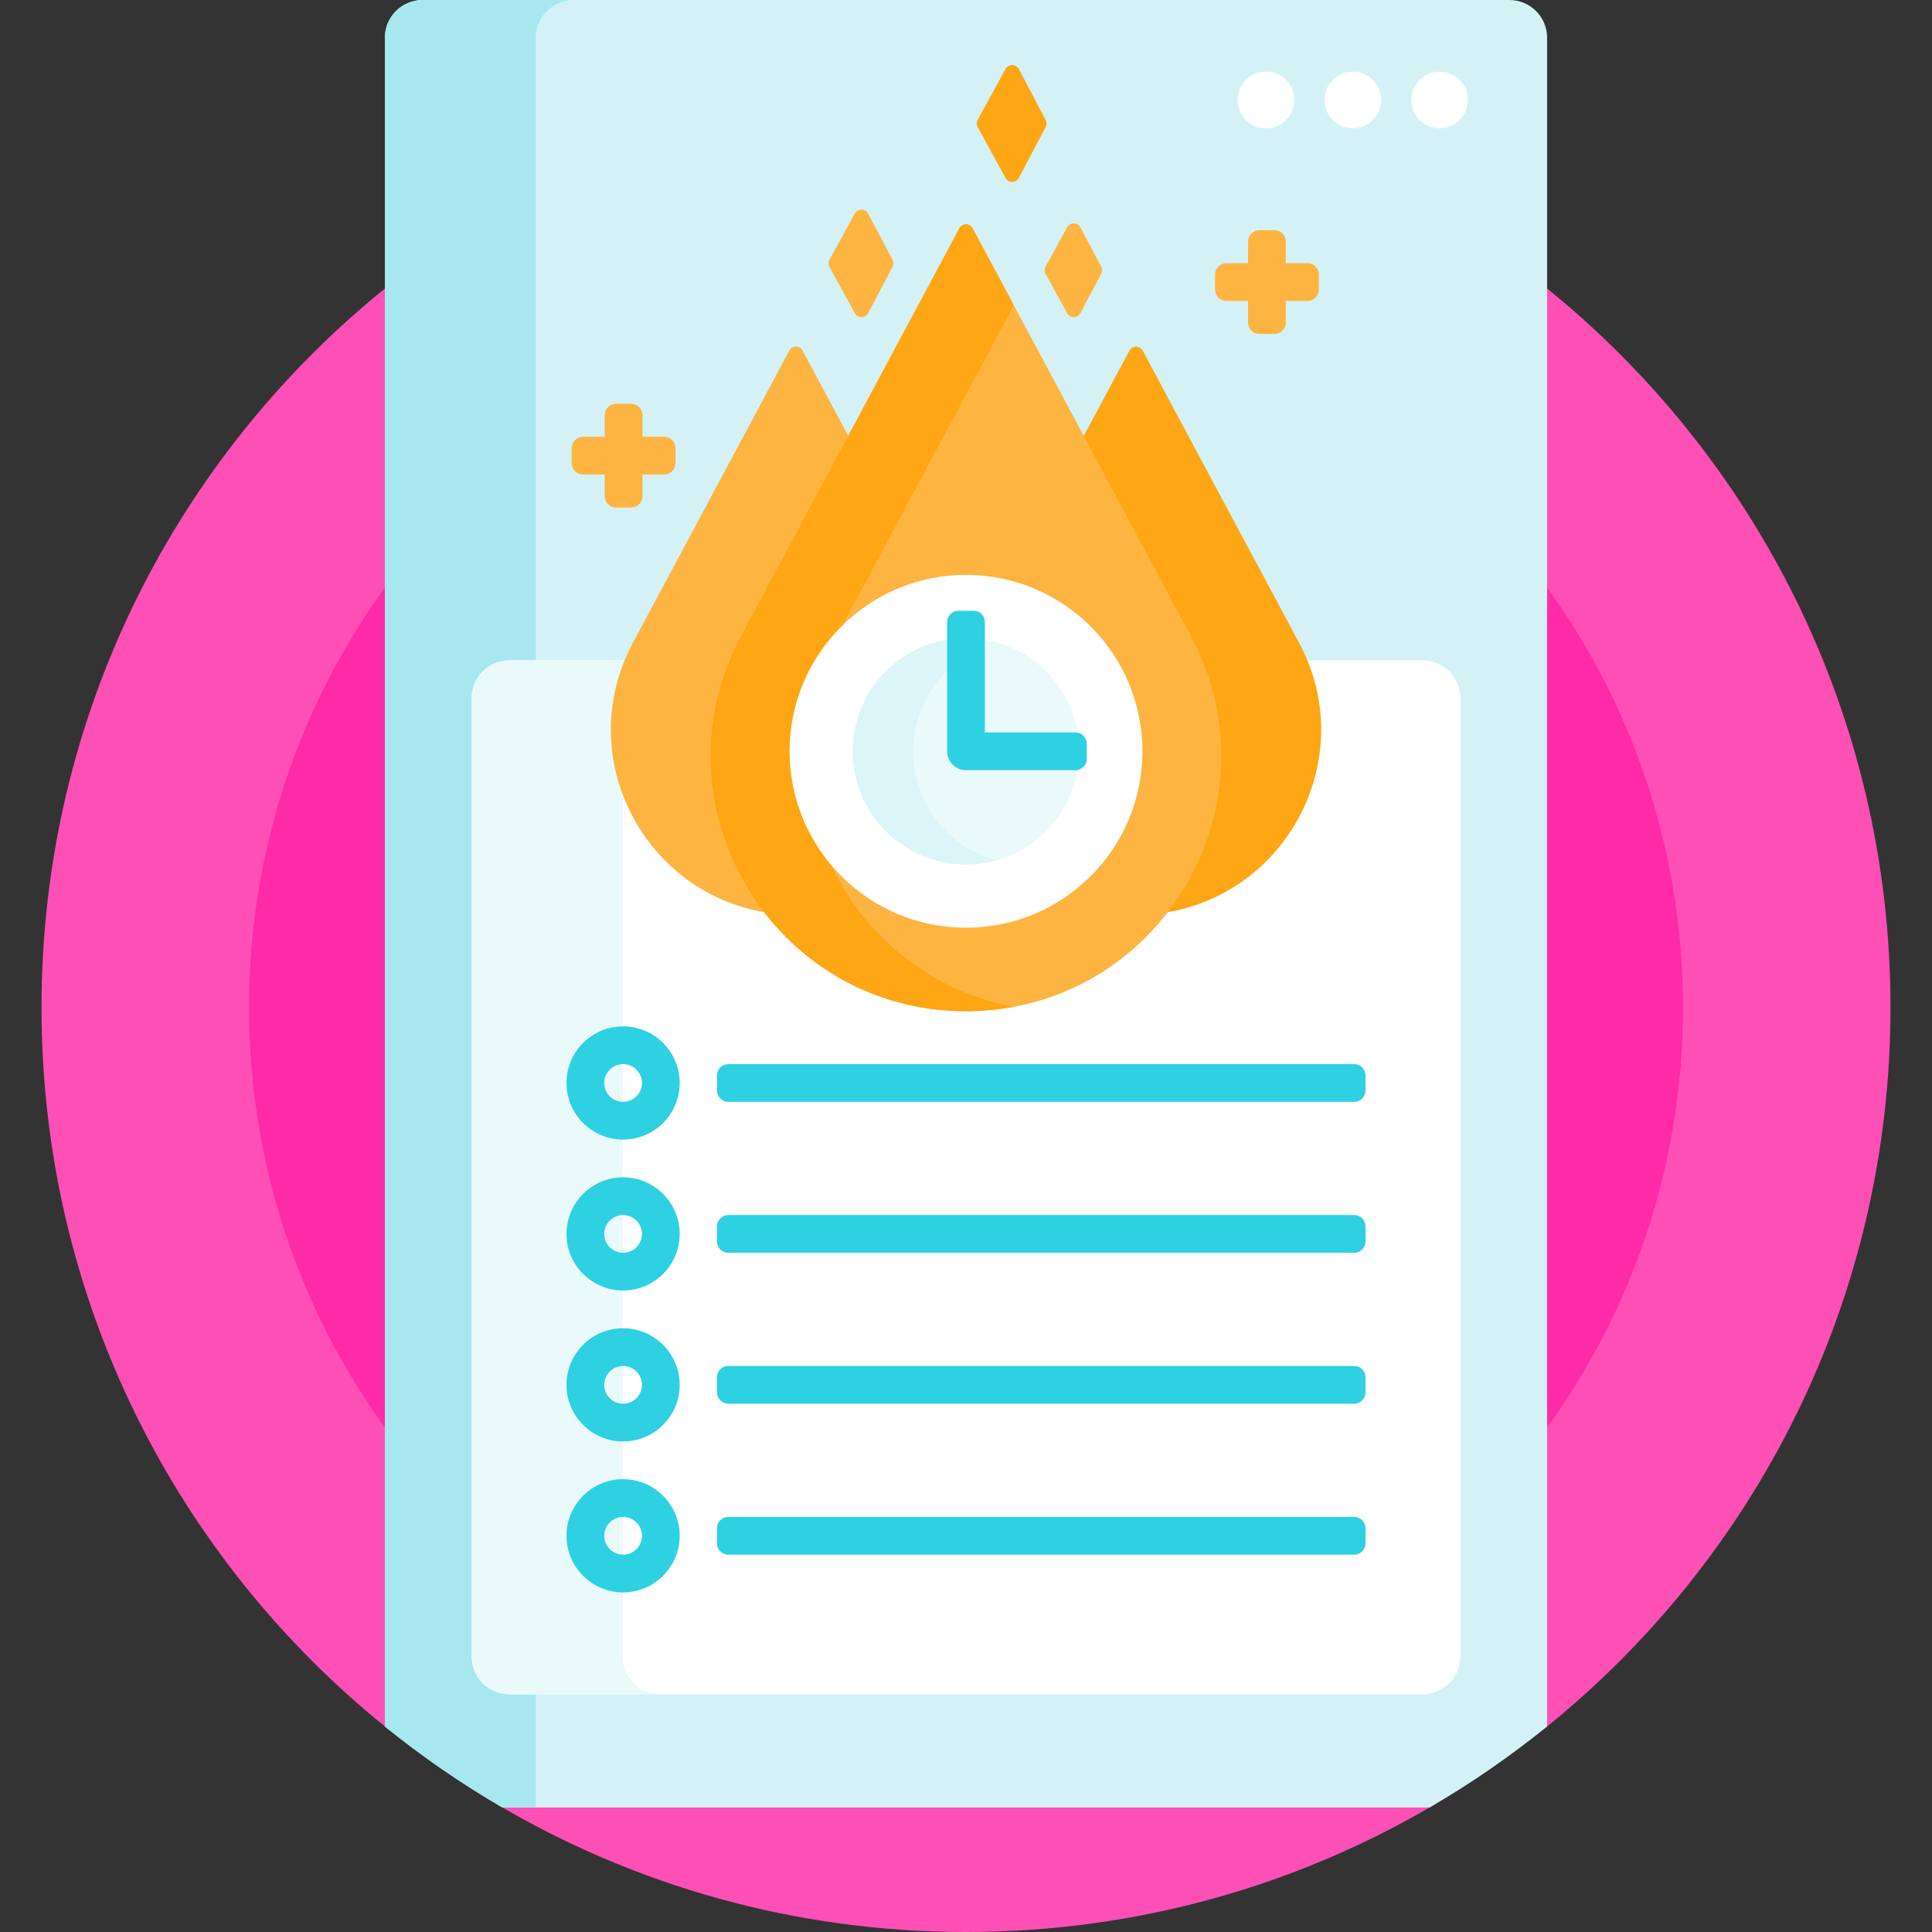 <svg id="Capa_1" enable-background="new 0 0 512 512" height="512" viewBox="0 0 512 512" width="512" xmlns="http://www.w3.org/2000/svg"><rect x="0" y="0" width="512" height="512" fill="#333333" stroke="none"/><g><g fill="#fe4fb7"><path d="m131.444 478c36.499 21.593 79.075 34 124.556 34s88.057-12.407 124.556-34z"/><path d="m103 75.657c-56.076 44.897-92 113.92-92 191.343s35.924 146.446 92 191.343z"/><path d="m409 75.657v382.687c56.076-44.898 92-113.92 92-191.343s-35.924-146.447-92-191.344z"/></g><g fill="#fe2aa8"><path d="m409 154.343v225.314c23.25-31.523 37-70.482 37-112.657s-13.75-81.134-37-112.657z"/><path d="m103 154.343c-23.25 31.523-37 70.482-37 112.657s13.75 81.134 37 112.657z"/></g><g><path d="m400 0h-288c-5.523 0-10 4.477-10 10v447.538c9.786 7.919 20.19 15.104 31.136 21.462h245.729c10.946-6.357 21.349-13.542 31.136-21.462v-447.538c-.001-5.523-4.478-10-10.001-10z" fill="#d4f2f6"/></g><g><path d="m142 10c0-5.523 4.477-10 10-10h-40c-5.523 0-10 4.477-10 10v447.538c9.786 7.919 20.19 15.104 31.136 21.462h8.864z" fill="#a6e7f0"/></g><path d="m377 175h-31.637c5.353 12.739 4.998 26.874-1.16 39.447-6.803 13.889-19.839 23.705-34.87 26.259l-.387.065-.239.311c-12.645 16.459-31.856 25.898-52.707 25.898s-40.062-9.439-52.707-25.897l-.239-.311-.387-.065c-15.031-2.554-28.066-12.371-34.87-26.259-6.158-12.572-6.514-26.708-1.16-39.447h-31.637c-5.523 0-10 4.477-10 10v254c0 5.523 4.477 10 10 10h242c5.523 0 10-4.477 10-10v-254.001c0-5.523-4.477-10-10-10z" fill="#fff"/><path d="m165 439v-231.652c-3.285-10.644-2.729-21.958 1.637-32.348h-31.637c-5.523 0-10 4.477-10 10v254c0 5.523 4.477 10 10 10h40c-5.523 0-10-4.477-10-10z" fill="#eaf9fa"/><g><g><circle cx="335.5" cy="26.5" fill="#fff" r="7.5"/></g><g><circle cx="358.5" cy="26.5" fill="#fff" r="7.5"/></g><g><circle cx="381.5" cy="26.5" fill="#fff" r="7.5"/></g></g><g><circle cx="256" cy="199.101" fill="#fff" r="46.75"/></g><g><g><path d="m198.885 234.613c-12.139-20.267-12.729-44.801-1.58-65.629l28.056-52.41-12.663-23.654c-.754-1.408-2.773-1.408-3.526 0l-41.428 77.391c-16.344 30.532 3.298 67.047 36.208 71.629-1.829-2.305-3.523-4.749-5.067-7.327z" fill="#fdb441"/><path d="m344.256 170.312-41.428-77.392c-.754-1.408-2.773-1.408-3.526 0l-12.662 23.654 28.056 52.41c11.149 20.828 10.559 45.362-1.58 65.629-1.544 2.578-3.239 5.022-5.067 7.328 32.91-4.582 52.551-41.098 36.207-71.629z" fill="#fea613"/></g><g><path d="m254.237 60.511-57.814 108.001c-24.098 45.016 8.517 99.468 59.577 99.468 51.06 0 83.675-54.452 59.577-99.468l-57.814-108.001c-.754-1.408-2.772-1.408-3.526 0z" fill="#fdb441"/></g><path d="m221.753 168.512 46.912-87.635-10.902-20.365c-.754-1.408-2.773-1.408-3.526 0l-57.814 108.001c-24.098 45.015 8.517 99.467 59.577 99.467 4.366 0 8.593-.407 12.665-1.163-43.554-8.089-68.949-57.138-46.912-98.305z" fill="#fea613"/><g><g><circle cx="256" cy="199.101" fill="#fff" r="46.75"/></g><g><circle cx="256" cy="199.101" fill="#eaf9fa" r="30"/></g><g><path d="m242 199.101c0-8.384 3.454-15.949 9-21.39v-8.187c-14.187 2.381-25 14.713-25 29.577 0 16.569 13.431 30 30 30 2.772 0 5.452-.384 8-1.087-12.683-3.502-22-15.116-22-28.913z" fill="#dcf5f8"/></g><g><path d="m285 204.102h-29c-2.761 0-5-2.239-5-5v-34.246c0-1.657 1.343-3 3-3h4c1.657 0 3 1.343 3 3v29.246h24c1.657 0 3 1.343 3 3v4c0 1.656-1.343 3-3 3z" fill="#2ed1e2"/></g></g><g><path d="m266.478 47.172-7.387-13.493c-.328-.598-.328-1.322 0-1.921l7.387-13.493c.766-1.398 2.78-1.383 3.523.027l7.116 13.493c.308.584.308 1.282 0 1.866l-7.116 13.493c-.744 1.41-2.758 1.426-3.523.028z" fill="#fea613"/></g><g><path d="m282.802 83.008-5.711-10.431c-.328-.598-.328-1.322 0-1.921l5.711-10.431c.766-1.398 2.78-1.383 3.523.027l5.501 10.431c.308.584.308 1.282 0 1.866l-5.501 10.431c-.743 1.411-2.758 1.426-3.523.028z" fill="#fdb441"/></g><g><path d="m226.541 83.008-6.708-12.254c-.328-.598-.328-1.322 0-1.921l6.708-12.254c.766-1.398 2.78-1.383 3.523.027l6.462 12.254c.308.584.308 1.282 0 1.866l-6.462 12.254c-.743 1.411-2.757 1.426-3.523.028z" fill="#fdb441"/></g></g><g><g><path d="m165.125 302c-8.271 0-15-6.729-15-15s6.729-15 15-15 15 6.729 15 15-6.729 15-15 15zm0-20c-2.757 0-5 2.243-5 5s2.243 5 5 5 5-2.243 5-5-2.243-5-5-5z" fill="#2ed1e2"/></g><g><path d="m358.875 292h-165.875c-1.657 0-3-1.343-3-3v-4c0-1.657 1.343-3 3-3h165.875c1.657 0 3 1.343 3 3v4c0 1.657-1.343 3-3 3z" fill="#2ed1e2"/></g></g><g><g><path d="m165.125 342c-8.271 0-15-6.729-15-15s6.729-15 15-15 15 6.729 15 15-6.729 15-15 15zm0-20c-2.757 0-5 2.243-5 5s2.243 5 5 5 5-2.243 5-5-2.243-5-5-5z" fill="#2ed1e2"/></g><g><path d="m358.875 332h-165.875c-1.657 0-3-1.343-3-3v-4c0-1.657 1.343-3 3-3h165.875c1.657 0 3 1.343 3 3v4c0 1.657-1.343 3-3 3z" fill="#2ed1e2"/></g></g><g><g><path d="m165.125 382c-8.271 0-15-6.729-15-15s6.729-15 15-15 15 6.729 15 15-6.729 15-15 15zm0-20c-2.757 0-5 2.243-5 5s2.243 5 5 5 5-2.243 5-5-2.243-5-5-5z" fill="#2ed1e2"/></g><g><path d="m358.875 372h-165.875c-1.657 0-3-1.343-3-3v-4c0-1.657 1.343-3 3-3h165.875c1.657 0 3 1.343 3 3v4c0 1.657-1.343 3-3 3z" fill="#2ed1e2"/></g></g><g><g><path d="m165.125 422c-8.271 0-15-6.729-15-15s6.729-15 15-15 15 6.729 15 15-6.729 15-15 15zm0-20c-2.757 0-5 2.243-5 5s2.243 5 5 5 5-2.243 5-5-2.243-5-5-5z" fill="#2ed1e2"/></g><g><path d="m358.875 412h-165.875c-1.657 0-3-1.343-3-3v-4c0-1.657 1.343-3 3-3h165.875c1.657 0 3 1.343 3 3v4c0 1.657-1.343 3-3 3z" fill="#2ed1e2"/></g></g><g fill="#fdb441"><path d="m176 115.75h-5.75v-5.75c0-1.657-1.343-3-3-3h-4c-1.657 0-3 1.343-3 3v5.75h-5.75c-1.657 0-3 1.343-3 3v4c0 1.657 1.343 3 3 3h5.75v5.75c0 1.657 1.343 3 3 3h4c1.657 0 3-1.343 3-3v-5.75h5.75c1.657 0 3-1.343 3-3v-4c0-1.657-1.343-3-3-3z"/><path d="m346.5 69.75h-5.75v-5.75c0-1.657-1.343-3-3-3h-4c-1.657 0-3 1.343-3 3v5.75h-5.75c-1.657 0-3 1.343-3 3v4c0 1.657 1.343 3 3 3h5.75v5.75c0 1.657 1.343 3 3 3h4c1.657 0 3-1.343 3-3v-5.75h5.75c1.657 0 3-1.343 3-3v-4c0-1.657-1.343-3-3-3z"/></g></g></svg>